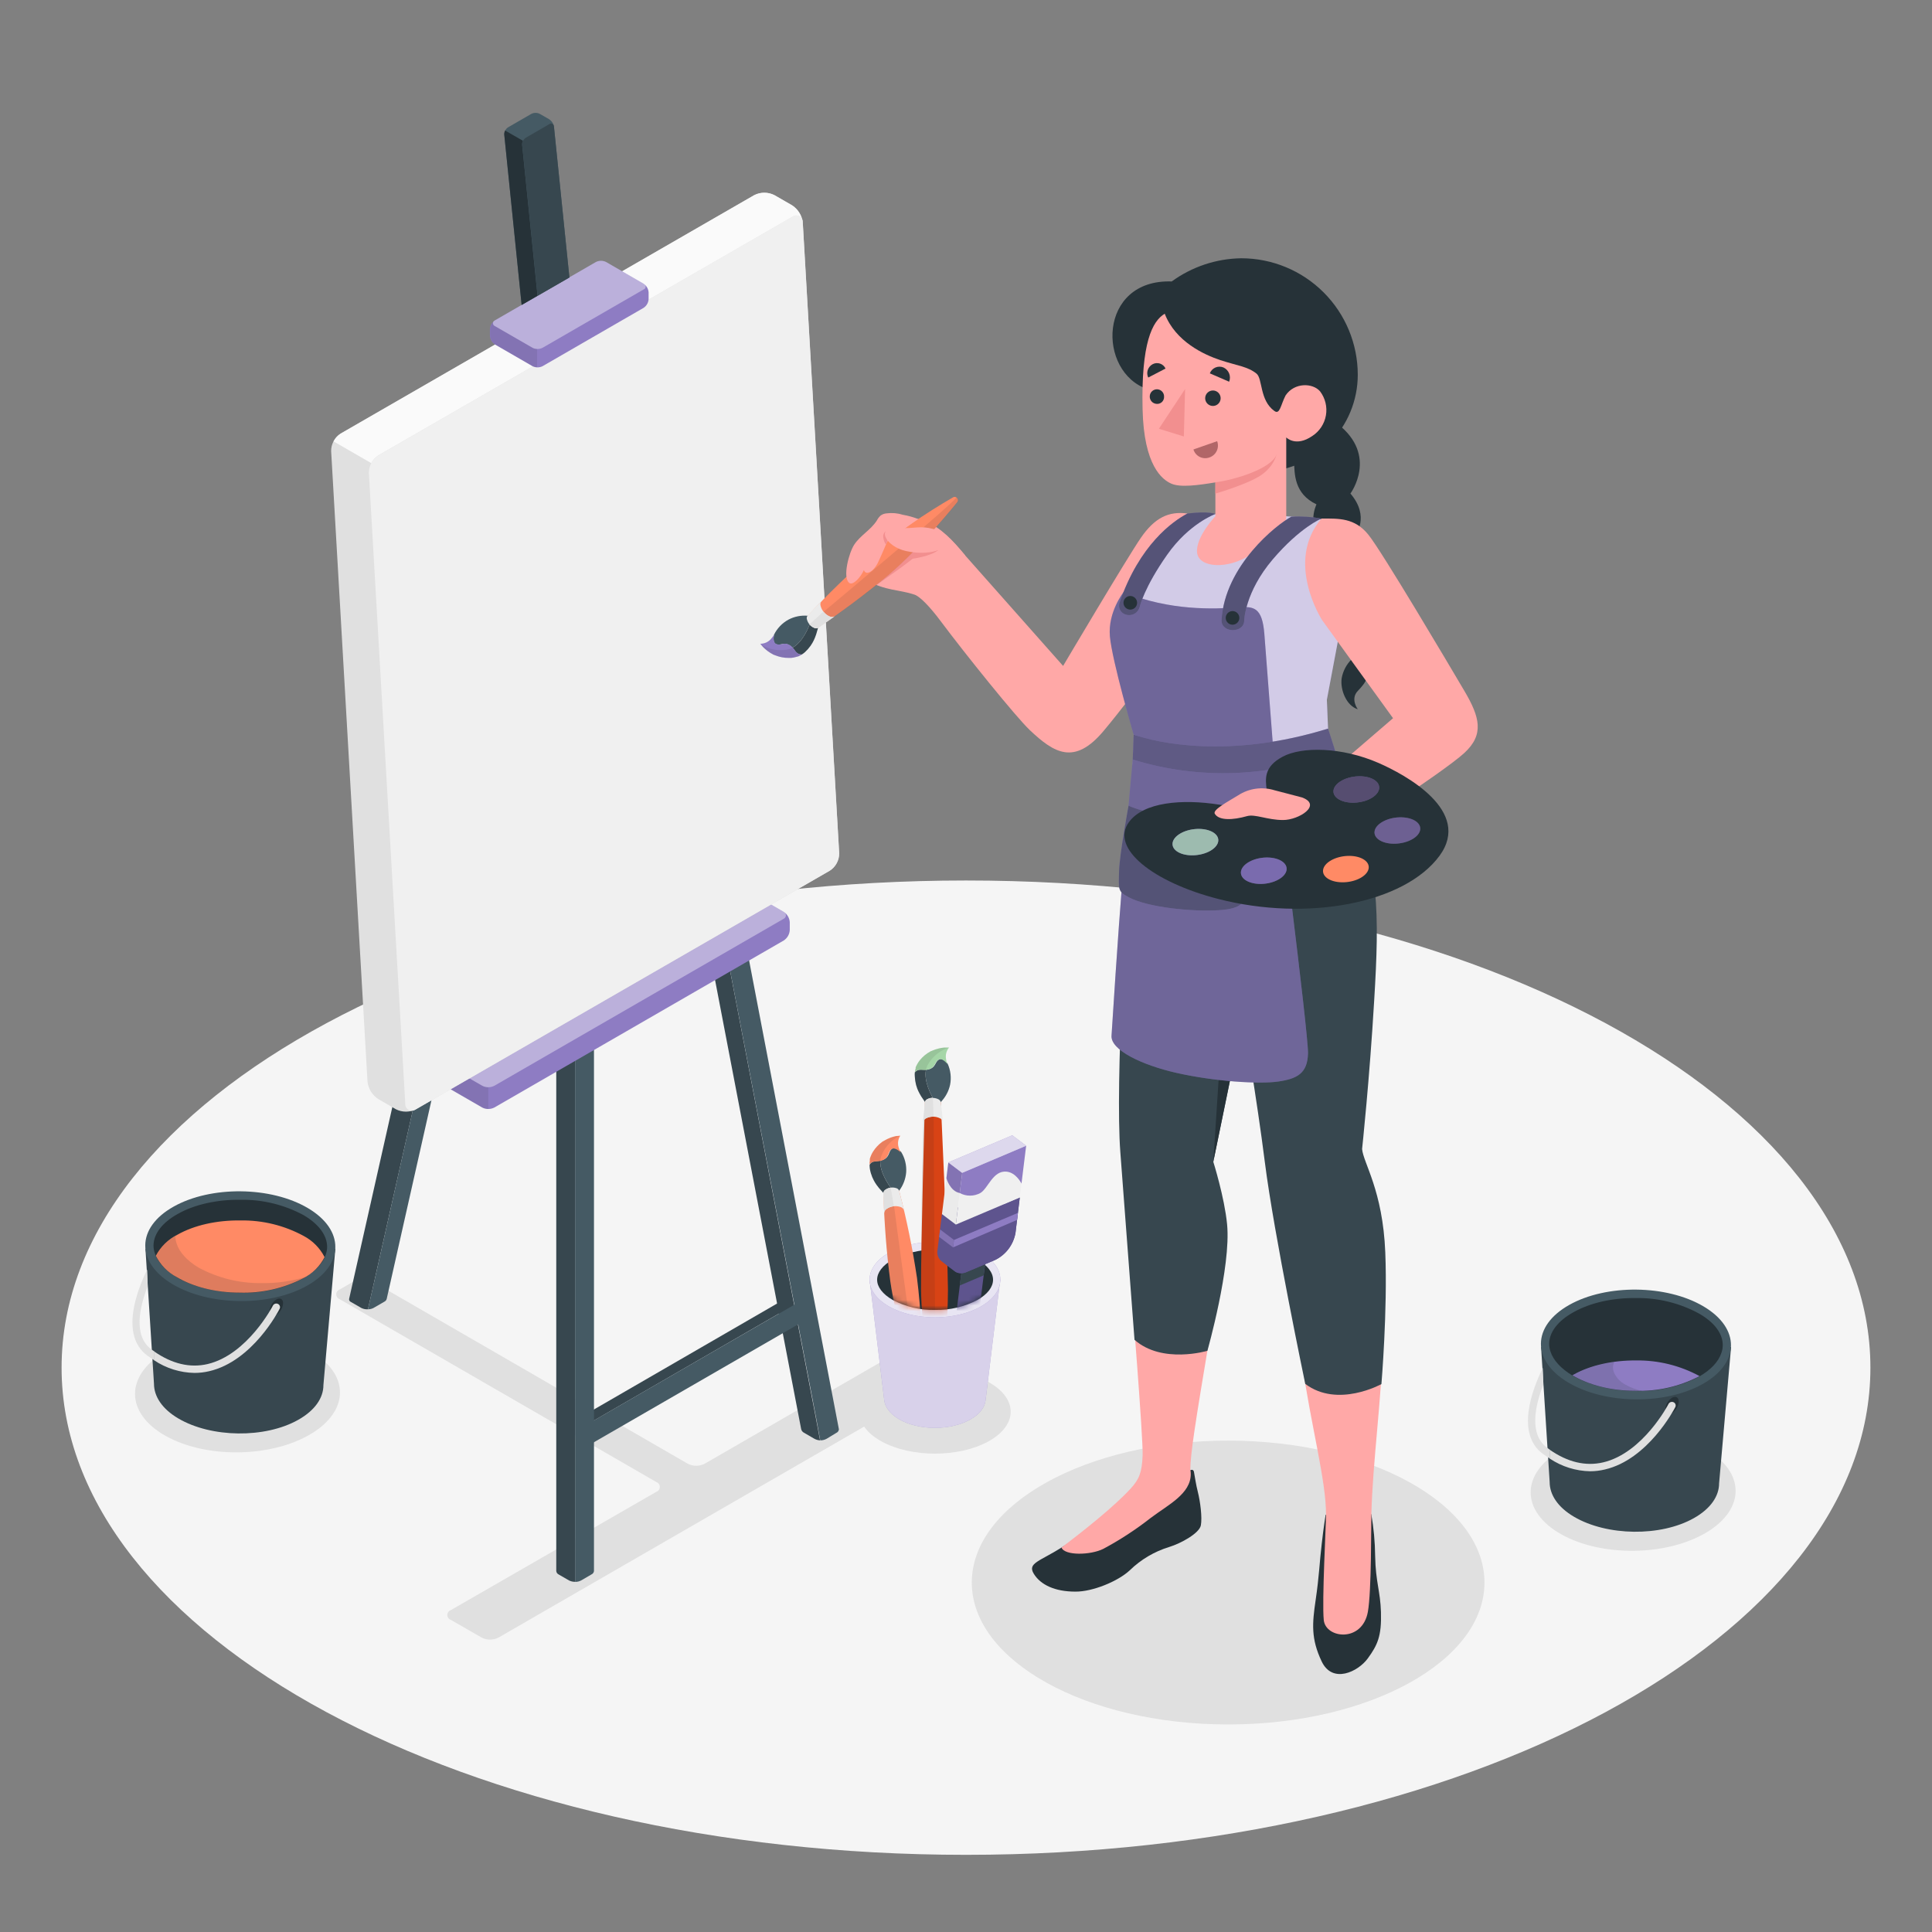 <svg width="350" height="350" viewBox="0 0 350 350" fill="none" xmlns="http://www.w3.org/2000/svg">
<rect x="0" y="0" width="350" height="350" fill="#808080" stroke="none"/>
<path d="M175 336.021C265.487 336.021 338.842 296.508 338.842 247.765C338.842 199.023 265.487 159.509 175 159.509C84.513 159.509 11.158 199.023 11.158 247.765C11.158 296.508 84.513 336.021 175 336.021Z" fill="#F5F5F5"/>
<path d="M308.903 262.5C316.197 266.609 316.267 273.392 309.064 277.662C301.861 281.932 290.108 282.051 282.814 277.942C275.52 273.833 275.443 267.05 282.653 262.78C289.863 258.51 301.609 258.37 308.903 262.5Z" fill="#E0E0E0"/>
<path d="M56.07 244.671C63.364 248.78 63.434 255.563 56.231 259.826C49.028 264.089 37.275 264.222 29.981 260.113C22.687 256.004 22.61 249.2 29.813 244.951C37.016 240.702 48.776 240.562 56.07 244.671Z" fill="#E0E0E0"/>
<path d="M90.3 296.667L167.713 252C167.897 251.936 168.056 251.816 168.168 251.657C168.281 251.499 168.341 251.309 168.341 251.114C168.341 250.92 168.281 250.73 168.168 250.572C168.056 250.413 167.897 250.293 167.713 250.229L162.155 247.023C161.68 246.781 161.155 246.655 160.622 246.655C160.089 246.655 159.564 246.781 159.089 247.023L127.659 265.167C127.184 265.409 126.659 265.535 126.126 265.535C125.593 265.535 125.068 265.409 124.593 265.167L67.291 232.05C66.817 231.808 66.293 231.683 65.761 231.683C65.23 231.683 64.706 231.808 64.232 232.05L61.544 233.597C61.36 233.661 61.201 233.781 61.088 233.94C60.976 234.098 60.915 234.288 60.915 234.483C60.915 234.677 60.976 234.867 61.088 235.025C61.201 235.184 61.36 235.304 61.544 235.368L118.902 268.485C119.086 268.549 119.245 268.669 119.357 268.828C119.47 268.986 119.53 269.176 119.53 269.371C119.53 269.565 119.47 269.755 119.357 269.913C119.245 270.072 119.086 270.192 118.902 270.256L81.669 291.69C81.484 291.752 81.324 291.871 81.21 292.029C81.097 292.187 81.036 292.377 81.036 292.572C81.036 292.767 81.097 292.957 81.21 293.115C81.324 293.273 81.484 293.392 81.669 293.454L87.269 296.667C87.739 296.903 88.258 297.026 88.784 297.026C89.311 297.026 89.829 296.903 90.3 296.667Z" fill="#E0E0E0"/>
<path d="M179.074 250.369C184.436 253.337 184.436 258.146 179.074 261.114C173.712 264.082 165.025 264.082 159.67 261.114C154.315 258.146 154.308 253.337 159.67 250.369C165.032 247.401 173.719 247.401 179.074 250.369Z" fill="#E0E0E0"/>
<path d="M222.488 312.403C248.135 312.403 268.926 300.892 268.926 286.692C268.926 272.492 248.135 260.981 222.488 260.981C196.841 260.981 176.05 272.492 176.05 286.692C176.05 300.892 196.841 312.403 222.488 312.403Z" fill="#E0E0E0"/>
<path d="M141.785 237.58V235.564L105.882 256.333L107.597 257.341L141.785 237.58Z" fill="#37474F"/>
<path d="M97.02 100.877C97.108 100.928 97.178 101.006 97.22 101.099C97.261 101.192 97.272 101.295 97.251 101.395L67.508 233.443L66.654 237.188C66.246 237.219 65.837 237.14 65.471 236.957L63.476 235.809C63.389 235.756 63.32 235.677 63.28 235.583C63.24 235.488 63.23 235.384 63.252 235.284L93.786 99.729C93.803 99.656 93.836 99.589 93.883 99.531C93.93 99.474 93.99 99.429 94.059 99.399C94.127 99.369 94.201 99.355 94.275 99.359C94.349 99.363 94.421 99.384 94.486 99.421L97.02 100.877Z" fill="#37474F"/>
<path d="M100.751 99.078L70.063 235.27C70.04 235.377 69.994 235.478 69.929 235.566C69.864 235.654 69.781 235.727 69.685 235.781L67.69 236.936C67.372 237.108 67.015 237.195 66.654 237.188L67.508 233.443L97.3 101.052L100.751 99.078Z" fill="#455A64"/>
<path d="M104.181 282.618V286.559C103.797 286.567 103.417 286.48 103.075 286.307L101.22 285.236C101.095 285.179 100.988 285.09 100.91 284.978C100.831 284.866 100.783 284.735 100.772 284.599V166.32L104.202 168.294L104.181 282.618Z" fill="#37474F"/>
<path d="M107.604 166.327V284.627C107.585 284.757 107.533 284.879 107.453 284.983C107.374 285.087 107.269 285.169 107.149 285.222L105.301 286.3C104.959 286.489 104.572 286.583 104.181 286.573V168.273L107.604 166.327Z" fill="#455A64"/>
<path d="M148.561 260.932C148.187 260.916 147.822 260.81 147.497 260.624L145.6 259.525C145.479 259.455 145.374 259.359 145.293 259.244C145.212 259.129 145.157 258.998 145.131 258.86L124.733 152.46L128.156 154.434L147.84 257.089L148.561 260.932Z" fill="#37474F"/>
<path d="M151.977 258.937C151.964 259.077 151.914 259.21 151.831 259.324C151.749 259.437 151.637 259.526 151.508 259.581L149.8 260.617L149.716 260.666C149.371 260.847 148.986 260.939 148.596 260.932L147.896 257.103L128.149 154.448L131.586 152.481L151.949 258.79L151.977 258.937Z" fill="#455A64"/>
<path d="M106.421 261.954L145.208 239.561V235.613L106.421 258.006V261.954Z" fill="#455A64"/>
<path d="M74.781 190.715V192.115C74.802 192.496 74.912 192.866 75.103 193.195C75.294 193.525 75.56 193.805 75.88 194.012L87.367 200.641C87.705 200.814 88.079 200.904 88.459 200.904C88.839 200.904 89.213 200.814 89.551 200.641L141.981 170.38C142.299 170.172 142.564 169.891 142.754 169.562C142.943 169.232 143.053 168.863 143.073 168.483V167.083C143.053 166.704 142.943 166.336 142.753 166.007C142.564 165.679 142.299 165.4 141.981 165.193L130.494 158.557C130.155 158.384 129.779 158.294 129.399 158.294C129.018 158.294 128.642 158.384 128.303 158.557L75.88 188.818C75.56 189.025 75.294 189.305 75.103 189.635C74.912 189.964 74.802 190.335 74.781 190.715Z" fill="#8E7CC3"/>
<path opacity="0.4" d="M75.88 190.085L87.367 196.7C87.705 196.873 88.079 196.963 88.459 196.963C88.839 196.963 89.213 196.873 89.551 196.7L141.981 166.439C142.099 166.382 142.199 166.292 142.269 166.181C142.339 166.069 142.376 165.941 142.376 165.809C142.376 165.678 142.339 165.549 142.269 165.437C142.199 165.326 142.099 165.236 141.981 165.179L130.494 158.543C130.155 158.37 129.779 158.28 129.398 158.28C129.018 158.28 128.642 158.37 128.303 158.543L75.88 188.818C75.76 188.875 75.658 188.964 75.587 189.076C75.516 189.189 75.478 189.319 75.478 189.452C75.478 189.584 75.516 189.715 75.587 189.827C75.658 189.939 75.76 190.029 75.88 190.085Z" fill="white"/>
<path opacity="0.1" d="M88.459 196.98V200.9C88.079 200.906 87.704 200.817 87.367 200.641L75.88 194.005C75.564 193.797 75.3 193.517 75.111 193.189C74.921 192.861 74.811 192.493 74.788 192.115V190.715C74.806 190.381 74.893 190.054 75.043 189.755C75.194 189.456 75.405 189.192 75.663 188.979C75.285 189.322 75.362 189.784 75.88 190.085L87.367 196.7C87.702 196.882 88.078 196.978 88.459 196.98Z" fill="#1F1F1F"/>
<path d="M71.715 200.949L68.523 199.101C67.987 198.752 67.534 198.288 67.198 197.744C66.862 197.199 66.65 196.587 66.577 195.951L59.99 81.711C59.986 81.085 60.14 80.469 60.437 79.918C60.734 79.368 61.166 78.901 61.691 78.561L136.647 35.343C137.211 35.056 137.835 34.907 138.467 34.907C139.1 34.907 139.723 35.056 140.287 35.343L143.5 37.191C144.036 37.54 144.489 38.003 144.824 38.548C145.159 39.093 145.369 39.705 145.439 40.341L152.033 154.581C152.037 155.207 151.883 155.823 151.586 156.374C151.289 156.924 150.857 157.391 150.332 157.731L75.362 200.949C74.797 201.236 74.172 201.385 73.539 201.385C72.905 201.385 72.28 201.236 71.715 200.949Z" fill="#E0E0E0"/>
<path d="M145.383 40.026C145.187 39.102 144.396 38.773 143.479 39.326L68.523 82.509C67.984 82.851 67.55 83.336 67.27 83.909L60.424 79.961C60.716 79.391 61.153 78.908 61.691 78.561L136.647 35.35C137.211 35.067 137.833 34.919 138.464 34.919C139.094 34.919 139.716 35.067 140.28 35.35L143.5 37.205C143.986 37.526 144.403 37.941 144.727 38.425C145.05 38.91 145.273 39.454 145.383 40.026Z" fill="#FAFAFA"/>
<path d="M66.822 85.659L73.416 199.899C73.392 200.134 73.438 200.372 73.549 200.581C73.66 200.79 73.83 200.961 74.038 201.074C74.247 201.186 74.484 201.234 74.719 201.212C74.955 201.19 75.178 201.098 75.362 200.949L150.318 157.731C150.843 157.391 151.275 156.924 151.572 156.374C151.869 155.823 152.023 155.207 152.019 154.581L145.425 40.341C145.451 40.106 145.406 39.868 145.297 39.658C145.187 39.448 145.017 39.276 144.809 39.163C144.601 39.051 144.364 39.003 144.128 39.025C143.892 39.048 143.669 39.141 143.486 39.291L68.523 82.509C68 82.851 67.57 83.319 67.273 83.868C66.976 84.418 66.821 85.034 66.822 85.659Z" fill="#F0F0F0"/>
<path d="M89.677 62.412L96.46 66.332C96.745 66.477 97.061 66.553 97.381 66.553C97.701 66.553 98.016 66.477 98.301 66.332L116.585 55.776C116.852 55.6 117.074 55.364 117.233 55.087C117.393 54.81 117.485 54.499 117.502 54.18V52.99C117.485 52.671 117.393 52.36 117.233 52.083C117.074 51.806 116.852 51.57 116.585 51.394L109.795 47.474C109.51 47.332 109.196 47.258 108.878 47.258C108.56 47.258 108.246 47.332 107.961 47.474L89.677 58.03C89.409 58.205 89.185 58.44 89.024 58.718C88.864 58.995 88.771 59.306 88.753 59.626V60.823C88.771 61.142 88.864 61.452 89.024 61.728C89.185 62.005 89.409 62.239 89.677 62.412Z" fill="#8E7CC3"/>
<path opacity="0.4" d="M89.677 59.094L96.46 63C96.745 63.145 97.061 63.221 97.381 63.221C97.701 63.221 98.016 63.145 98.301 63L116.585 52.444C116.697 52.407 116.795 52.336 116.864 52.24C116.933 52.145 116.97 52.03 116.97 51.912C116.97 51.794 116.933 51.679 116.864 51.584C116.795 51.488 116.697 51.417 116.585 51.38L109.795 47.46C109.51 47.318 109.196 47.244 108.878 47.244C108.56 47.244 108.246 47.318 107.961 47.46L89.677 58.03C89.565 58.067 89.468 58.138 89.398 58.234C89.329 58.329 89.292 58.444 89.292 58.562C89.292 58.68 89.329 58.795 89.398 58.89C89.468 58.986 89.565 59.057 89.677 59.094Z" fill="white"/>
<path opacity="0.1" d="M97.3 63.231V66.535C97.019 66.533 96.743 66.464 96.495 66.332L89.712 62.419C89.445 62.244 89.222 62.008 89.063 61.73C88.904 61.453 88.812 61.142 88.795 60.823V59.626C88.81 59.342 88.884 59.065 89.013 58.811C89.142 58.558 89.323 58.335 89.544 58.156C89.208 58.436 89.264 58.856 89.712 59.094L96.46 63C96.716 63.147 97.005 63.226 97.3 63.231Z" fill="#1F1F1F"/>
<path d="M91.357 24.381C91.346 24.118 91.405 23.857 91.528 23.625C91.651 23.392 91.834 23.197 92.057 23.058L96.257 20.629C96.495 20.509 96.757 20.446 97.023 20.446C97.29 20.446 97.552 20.509 97.79 20.629L99.498 21.609C99.724 21.759 99.917 21.953 100.064 22.181C100.211 22.409 100.309 22.664 100.352 22.932L103.152 50.267L94.5 55.244L91.357 24.381Z" fill="#455A64"/>
<path d="M97.377 53.585L94.5 55.244L91.35 24.388C91.336 24.131 91.389 23.876 91.504 23.646L94.745 25.508C94.625 25.738 94.572 25.998 94.591 26.257L97.377 53.585Z" fill="#263238"/>
<path d="M94.598 26.25C94.586 25.987 94.645 25.726 94.768 25.493C94.891 25.261 95.074 25.065 95.298 24.927L99.498 22.498C99.577 22.434 99.672 22.395 99.773 22.384C99.874 22.374 99.975 22.393 100.066 22.439C100.156 22.485 100.231 22.555 100.282 22.643C100.333 22.73 100.357 22.831 100.352 22.932L103.152 50.267L97.398 53.585L94.598 26.25Z" fill="#37474F"/>
<path d="M313.6 244.027H279.181L280.735 268.485C280.735 270.76 282.184 273.042 285.166 274.785C291.13 278.285 300.853 278.418 306.866 275.023C309.911 273.308 311.43 271.026 311.43 268.723L313.6 244.027Z" fill="#37474F"/>
<path d="M284.27 236.404C277.508 240.219 277.438 246.512 284.116 250.467C290.794 254.422 301.7 254.534 308.462 250.726C315.224 246.918 315.301 240.625 308.616 236.67C301.931 232.715 291.032 232.596 284.27 236.404Z" fill="#455A64"/>
<path d="M312.095 243.733C312.088 244.191 312.006 244.646 311.85 245.077C311.325 246.694 309.925 248.192 307.734 249.424C304.193 251.242 300.247 252.129 296.268 252C291.942 251.944 287.868 250.957 284.879 249.2C282.779 247.947 281.379 246.4 280.889 244.86C280.725 244.397 280.642 243.909 280.644 243.418C280.679 241.318 282.219 239.295 285.012 237.741C288.043 236.019 292.124 235.095 296.457 235.151C300.44 235.106 304.367 236.087 307.86 238C310.618 239.589 312.116 241.633 312.095 243.733Z" fill="#263238"/>
<path d="M296.457 246.456C292.124 246.421 288.057 247.338 285.012 249.06L284.844 249.158H284.879C287.896 250.943 291.942 251.958 296.268 251.958C300.247 252.085 304.193 251.196 307.734 249.375L307.895 249.277H307.86C304.36 247.384 300.436 246.413 296.457 246.456Z" fill="#8E7CC3"/>
<path opacity="0.15" d="M297.563 252C296.465 251.775 295.409 251.378 294.434 250.824C293.478 250.329 292.733 249.507 292.334 248.507C292.245 248.26 292.2 247.999 292.201 247.737C292.213 247.39 292.297 247.049 292.446 246.736C289.853 247.044 287.34 247.837 285.04 249.074L284.872 249.172H284.907C287.924 250.957 291.97 251.972 296.296 251.972C296.702 252 297.136 252 297.563 252Z" fill="#263238"/>
<path d="M302.911 253.211C303.611 252.833 304.122 253.155 304.115 253.911C304.091 254.334 303.967 254.745 303.753 255.11C303.538 255.475 303.24 255.784 302.883 256.011C302.183 256.396 301.665 256.074 301.679 255.311C301.705 254.889 301.83 254.479 302.044 254.114C302.258 253.749 302.555 253.44 302.911 253.211Z" fill="#263238"/>
<path d="M279.58 250.859C278.096 254.653 276.948 259.826 280.28 262.283C280.462 262.416 280.63 262.535 280.812 262.654V264.257C280.378 263.991 279.923 263.69 279.489 263.368C274.554 259.714 277.571 251.706 279.489 247.814L279.58 250.859Z" fill="#E0E0E0"/>
<path d="M303.485 254.926C303.296 255.311 298.55 264.39 290.745 266.21C289.865 266.424 288.963 266.532 288.057 266.532C285.465 266.483 282.942 265.694 280.784 264.257V262.654C284.011 264.894 287.252 265.664 290.43 264.922C297.633 263.235 302.246 254.422 302.281 254.31C302.369 254.159 302.511 254.046 302.678 253.995C302.845 253.943 303.026 253.955 303.184 254.03C303.265 254.066 303.338 254.119 303.397 254.185C303.457 254.251 303.502 254.328 303.53 254.412C303.559 254.496 303.569 254.585 303.562 254.674C303.554 254.762 303.528 254.848 303.485 254.926Z" fill="#E0E0E0"/>
<path d="M60.753 226.212H26.348L27.895 250.677C27.895 252.945 29.344 255.234 32.326 256.977C38.283 260.477 48.013 260.61 54.026 257.215C57.078 255.5 58.597 253.218 58.59 250.915L60.753 226.212Z" fill="#37474F"/>
<path d="M31.437 218.596C24.668 222.404 24.605 228.704 31.283 232.659C37.961 236.614 48.867 236.726 55.629 232.918C62.391 229.11 62.468 222.817 55.783 218.862C49.098 214.907 38.199 214.788 31.437 218.596Z" fill="#455A64"/>
<path d="M59.262 225.918C59.252 226.379 59.17 226.835 59.017 227.269C58.492 228.879 57.085 230.377 54.894 231.616C51.355 233.433 47.412 234.322 43.435 234.199C39.102 234.143 35.035 233.149 32.046 231.399C29.946 230.146 28.546 228.599 28.056 227.052C27.891 226.589 27.808 226.101 27.811 225.61C27.846 223.51 29.386 221.494 32.172 219.933C35.21 218.211 39.291 217.294 43.617 217.35C47.597 217.293 51.525 218.257 55.027 220.15C57.778 221.781 59.276 223.825 59.262 225.918Z" fill="#263238"/>
<path d="M32.046 231.371C35.056 233.149 39.102 234.171 43.435 234.171C47.412 234.294 51.355 233.405 54.894 231.588C56.575 230.757 57.945 229.407 58.8 227.738C57.959 226.096 56.631 224.754 54.999 223.895C51.499 221.998 47.57 221.034 43.589 221.095C39.263 221.039 35.189 221.956 32.144 223.678C30.471 224.507 29.103 225.845 28.238 227.5C29.072 229.156 30.404 230.51 32.046 231.371Z" fill="#FF8A65"/>
<path opacity="0.15" d="M54.894 231.616L55.384 231.322C52.792 232.112 50.092 232.492 47.383 232.449C43.41 232.497 39.491 231.534 35.994 229.649C33.894 228.396 32.494 226.849 32.004 225.302C31.846 224.852 31.765 224.379 31.766 223.902C30.26 224.727 29.04 225.989 28.266 227.521C29.102 229.172 30.434 230.52 32.074 231.378C35.084 233.156 39.13 234.178 43.463 234.178C47.428 234.303 51.361 233.422 54.894 231.616Z" fill="#263238"/>
<path d="M50.078 235.403C50.778 235.025 51.289 235.347 51.282 236.103C51.255 236.526 51.128 236.936 50.913 237.301C50.698 237.666 50.4 237.975 50.043 238.203C49.343 238.581 48.832 238.266 48.839 237.503C48.864 237.08 48.989 236.668 49.204 236.303C49.42 235.938 49.719 235.629 50.078 235.403Z" fill="#263238"/>
<path d="M26.747 233.044C25.263 236.845 24.108 242.018 27.447 244.475C27.636 244.608 27.804 244.727 27.986 244.839V246.449C27.545 246.176 27.097 245.882 26.663 245.56C21.763 241.899 24.745 233.898 26.663 230.006L26.747 233.044Z" fill="#E0E0E0"/>
<path d="M50.645 237.118C50.463 237.503 45.745 246.582 37.912 248.402C37.029 248.614 36.125 248.719 35.217 248.717C32.628 248.67 30.107 247.883 27.951 246.449V244.839C31.178 247.079 34.419 247.849 37.597 247.114C44.8 245.427 49.413 236.614 49.448 236.502C49.535 236.35 49.676 236.236 49.843 236.183C50.011 236.129 50.192 236.141 50.351 236.215C50.431 236.253 50.504 236.307 50.562 236.373C50.621 236.44 50.666 236.518 50.694 236.603C50.721 236.688 50.731 236.777 50.723 236.865C50.714 236.954 50.688 237.04 50.645 237.118Z" fill="#E0E0E0"/>
<path d="M215.11 93.03C211.694 92.561 209.167 93.814 206.668 97.447C204.169 101.08 192.591 120.638 192.591 120.638L174.86 100.632C172.452 97.727 170.737 95.823 167.335 94.199C165.94 93.856 164.482 93.856 163.086 94.199C158.83 95.473 151.662 102.053 157.143 105.175C160.398 107.037 162.841 106.778 165.69 107.73C166.614 108.038 168.406 109.83 170.401 112.511C174.902 118.538 184.072 129.92 186.571 132.279C190.939 136.395 194.628 138.74 199.934 132.405C206.5 124.6 215.11 111.937 215.11 111.937V93.037" fill="#FFA8A7"/>
<path d="M164.577 99.946L158.067 105.644C158.336 105.713 158.593 105.821 158.83 105.966L162.624 103.257C163.856 102.382 165.347 101.213 165.347 101.213C165.347 101.213 168.581 100.786 169.918 99.694C171.255 98.602 164.577 99.946 164.577 99.946Z" fill="#F28F8F"/>
<path d="M146.342 111.545C149.997 107.609 153.86 103.87 157.913 100.345C162.538 96.514 167.479 93.081 172.683 90.083C172.764 90.042 172.854 90.02 172.945 90.02C173.037 90.02 173.127 90.042 173.208 90.083C173.348 90.155 173.454 90.279 173.502 90.429C173.551 90.578 173.538 90.741 173.467 90.881C173.445 90.921 173.42 90.959 173.39 90.993C173.39 90.993 166.929 99.071 161 104.118C156.895 107.546 152.609 110.751 148.162 113.722C148.054 113.78 147.934 113.81 147.812 113.81C147.69 113.81 147.57 113.78 147.462 113.722C147.135 113.585 146.844 113.373 146.615 113.103C146.385 112.833 146.222 112.513 146.139 112.168C146.119 112.055 146.128 111.94 146.163 111.831C146.198 111.723 146.26 111.624 146.342 111.545Z" fill="#FF8A65"/>
<path opacity="0.1" d="M173.502 90.895C173.48 90.935 173.454 90.972 173.425 91.007C173.425 91.007 166.964 99.085 161.035 104.132C157.045 107.527 152.635 110.705 150.143 112.413L149.205 110.824C149.205 110.824 173.558 90.524 173.243 90.097C173.383 90.169 173.488 90.293 173.537 90.443C173.585 90.592 173.573 90.755 173.502 90.895Z" fill="#1F1F1F"/>
<path d="M146.678 113.134C146.482 113.631 145.432 116.333 143.563 117.334C143.38 117.127 143.159 116.956 142.912 116.83C141.96 116.34 141.365 116.998 140.609 116.711C139.853 116.424 140.217 115.003 140.217 114.989C140.785 113.828 141.7 112.871 142.835 112.252C143.91 111.686 145.125 111.443 146.335 111.552L148.19 113.743L146.678 113.134Z" fill="#455A64"/>
<path d="M145.229 118.587C144.27 118.587 144.095 117.929 143.563 117.341C145.432 116.333 146.482 113.631 146.678 113.141L148.197 113.743C148.106 114.051 148.015 114.387 147.91 114.744L147.826 115.01C147.763 115.185 147.7 115.374 147.623 115.556C147.504 115.849 147.366 116.135 147.21 116.41C147.099 116.61 146.977 116.804 146.846 116.991C146.547 117.411 146.205 117.798 145.824 118.146C145.639 118.31 145.44 118.458 145.229 118.587Z" fill="#37474F"/>
<path d="M145.215 118.594C145.109 118.664 144.999 118.727 144.886 118.783L144.627 118.902L144.522 118.944H144.445L144.298 118.993L144.116 119.042L143.71 119.133L143.304 119.189H142.898C142.069 119.195 141.246 119.04 140.476 118.734L140.315 118.664H140.266L140.084 118.58C139.716 118.391 139.364 118.171 139.034 117.922C138.887 117.81 138.754 117.705 138.628 117.593L138.306 117.292L138.173 117.152L138.061 117.019C137.996 116.955 137.937 116.885 137.886 116.809C137.835 116.749 137.788 116.686 137.746 116.62C138.122 116.623 138.494 116.541 138.834 116.381C139.174 116.221 139.475 115.987 139.713 115.696C139.917 115.467 140.097 115.219 140.252 114.954C140.252 114.954 139.895 116.354 140.644 116.676C141.393 116.998 141.995 116.305 142.947 116.795C143.194 116.921 143.414 117.092 143.598 117.299C144.13 117.887 144.298 118.559 145.264 118.545L145.215 118.594Z" fill="#8E7CC3"/>
<path opacity="0.1" d="M137.711 116.662C139.115 117.602 140.825 117.973 142.492 117.698C142.867 117.642 143.229 117.521 143.563 117.341C144.095 117.929 144.263 118.601 145.229 118.587C145.123 118.657 145.013 118.72 144.9 118.776L144.641 118.895L144.536 118.937H144.459L144.312 118.986L144.13 119.035L143.724 119.126L143.318 119.182H142.912C142.083 119.188 141.26 119.033 140.49 118.727L140.329 118.657H140.28L140.098 118.573C139.73 118.384 139.378 118.164 139.048 117.915C138.901 117.803 138.768 117.698 138.642 117.586L138.32 117.285L138.187 117.145L138.075 117.012C138.01 116.948 137.951 116.878 137.9 116.802C137.849 116.742 137.802 116.679 137.76 116.613L137.711 116.662Z" fill="#1F1F1F"/>
<path d="M148.197 113.736C148.089 113.794 147.969 113.824 147.847 113.824C147.725 113.824 147.605 113.794 147.497 113.736C147.17 113.599 146.879 113.387 146.65 113.117C146.42 112.847 146.257 112.527 146.174 112.182C146.139 112.07 146.133 111.951 146.156 111.836C146.18 111.721 146.231 111.614 146.307 111.524C147.07 110.691 147.924 109.802 148.834 108.871C148.736 108.987 148.667 109.126 148.636 109.275C148.604 109.424 148.61 109.579 148.652 109.725C148.757 110.159 148.962 110.563 149.251 110.904C149.541 111.244 149.906 111.512 150.318 111.685C150.457 111.752 150.612 111.782 150.766 111.772C150.921 111.762 151.07 111.713 151.2 111.629C150.066 112.469 148.96 113.232 148.197 113.736Z" fill="#EBEBEB"/>
<path d="M149.205 110.824C149.499 111.219 149.896 111.524 150.353 111.706C150.493 111.773 150.647 111.803 150.801 111.793C150.956 111.783 151.105 111.734 151.235 111.65C150.066 112.469 148.96 113.232 148.197 113.75C148.089 113.808 147.969 113.838 147.847 113.838C147.725 113.838 147.605 113.808 147.497 113.75C147.166 113.615 146.872 113.401 146.643 113.127V113.092L149.17 110.817L149.205 110.824Z" fill="#E0E0E0"/>
<path d="M166.292 94.01C165.413 93.672 164.504 93.421 163.576 93.261C162.617 92.961 161.604 92.873 160.608 93.002C160.225 93.031 159.857 93.164 159.544 93.387C159.257 93.648 159.02 93.958 158.844 94.304C157.745 96.019 155.841 96.992 154.742 98.686C153.769 100.191 152.642 104.524 153.797 105.56C154.497 106.204 155.96 104.517 156.506 103.264C156.751 104.23 158.165 103.817 159.117 101.78C159.908 100.1 160.811 97.902 160.811 97.902L166.292 94.01Z" fill="#FFA8A7"/>
<path d="M160.468 96.229C160.298 96.358 160.167 96.529 160.087 96.727C160.006 96.924 159.981 97.139 160.013 97.349C160.065 97.815 160.223 98.263 160.475 98.658L160.79 97.902L160.468 96.229Z" fill="#F28F8F"/>
<path d="M174.86 100.632C172.886 98.294 171.115 96.348 169.134 95.844C166.474 95.144 165.837 95.844 162.771 95.627C158.417 95.326 160.44 99.029 164.136 99.827C167.832 100.625 169.918 99.666 169.918 99.666C169.918 99.666 173.327 104.678 174.86 100.632Z" fill="#FFA8A7"/>
<path d="M221.319 85.449H228.417C233.072 85.449 237.536 83.6 240.829 80.309C244.121 77.019 245.971 72.555 245.973 67.9C245.973 62.302 243.75 56.933 239.792 52.974C235.834 49.015 230.466 46.79 224.868 46.788C220.335 46.852 215.933 48.319 212.268 50.988C198.87 50.533 198.709 67.459 207.921 70.511C207.9 80.178 211.617 85.449 221.319 85.449Z" fill="#263238"/>
<path d="M234.43 83.475C234.514 85.869 234.43 89.425 238.49 91.371C238.49 91.371 236.159 96.152 240.898 98.427C240.898 98.427 239.113 103.173 243.054 105.266C242.628 106.422 242.578 107.684 242.911 108.87C243.244 110.057 243.943 111.108 244.909 111.874C244.909 111.874 241.969 116.417 244.909 119.385C243.936 120.326 243.287 121.552 243.054 122.885C242.76 124.985 243.943 127.883 245.973 128.485C245.973 128.485 244.573 126.637 245.973 125.174C247.373 123.711 248.71 122.052 246.96 119.77C246.96 119.77 250.887 117.782 248.36 111.86C248.36 111.86 251.692 107.555 247.492 104.349C247.492 104.349 250.397 99.4 245.518 96.957C245.518 96.957 248.255 93.625 244.643 89.411C244.643 89.411 249.725 82.544 242.347 76.811L234.43 83.475Z" fill="#263238"/>
<path d="M248.423 274.295C248.862 276.822 249.096 279.381 249.123 281.946C249.207 286.587 250.061 288.246 250.173 292.04C250.306 296.394 249.55 298.018 247.786 300.44C246.022 302.862 241.381 305.102 239.428 300.972C237.475 296.842 237.72 294.126 238.343 289.856C238.994 285.446 239.043 283.003 239.449 279.636C239.778 276.675 240.149 274.421 240.149 274.421L248.423 274.295Z" fill="#263238"/>
<path d="M235.249 243.467L250.537 243.187C250.306 253.393 248.682 264.719 248.437 274.295C248.381 276.101 248.479 288.295 247.8 292.012C246.778 297.612 240.163 296.835 239.813 293.496C239.463 290.157 240.24 275.919 240.219 274.449C240.275 268.303 237.419 257.936 235.886 246.911C235.802 246.4 235.319 243.992 235.249 243.467Z" fill="#FFA8A7"/>
<path d="M215.6 266.357C215.6 266.357 216.202 266.035 216.3 266.672C216.447 267.442 216.671 269.024 217 270.277C217.441 272.027 217.812 274.911 217.546 276.332C217.28 277.753 213.962 279.594 211.806 280.252C209.136 281.069 206.699 282.509 204.694 284.452C202.559 286.461 197.953 288.365 194.81 288.337C191.1 288.337 188.51 287.105 187.285 285.11C186.06 283.115 188.398 282.884 192.647 280.133L195.937 277.991C202.664 273.602 205.128 271.243 207.025 266.854L215.6 266.357Z" fill="#263238"/>
<path d="M206.997 263.634C207.109 260.477 204.939 233.667 204.939 233.667L219.464 240.289C216.349 258.846 215.691 263.221 215.635 266.259C215.698 266.513 215.726 266.774 215.719 267.036C215.719 270.641 211.638 272.587 208.46 274.988C205.767 277.099 202.895 278.973 199.878 280.588C197.568 281.743 192.878 281.848 192.304 280.364C196.168 277.417 201.789 273 204.862 269.633C206.325 268.03 206.885 266.798 206.997 263.634Z" fill="#FFA8A7"/>
<path d="M244.3 143.885C249.9 156.128 249.9 165.585 248.948 181.216C248.108 195.538 246.757 208.152 246.757 208.152C246.974 210.693 250.509 215.656 250.957 226.891C251.384 237.391 250.257 250.74 250.257 250.74C250.257 250.74 242.326 255.143 236.46 250.705C236.46 250.705 230.797 223.678 229.138 210.532C227.696 199.059 225.176 184.401 225.176 184.401L219.8 210.469C219.8 210.469 221.83 216.902 222.299 221.795C223.048 229.495 218.729 244.713 218.729 244.713C218.729 244.713 210.532 247.156 205.527 242.718C205.527 242.718 203.651 218.029 202.958 208.719C202.02 196.245 203.987 162.47 205.527 144.592L244.3 143.885Z" fill="#37474F"/>
<path d="M225.134 184.401L222.936 164.801C222.936 164.801 213.066 163.485 208.6 159.285C208.6 159.285 210.889 165.41 219.156 166.6L221.494 184.338L219.8 210.469L225.134 184.401Z" fill="#263238"/>
<path d="M232.33 93.478C235.277 93.681 240.646 94.178 240.646 94.178C243.74 95.907 244.524 97.321 245.098 101.43C245.343 103.18 243.915 107.849 242.69 114.478L240.373 126.77L240.625 132.867C241.829 136.591 244.552 141.211 246.96 148.029C235.144 154.623 225.26 154.868 216.244 153.713C209.391 152.838 205.744 151.179 204.561 149.513C204.813 142.779 205.366 138.628 205.485 131.593C205.534 128.639 205.275 125.65 205.163 122.248C200.564 118.468 200.508 112.189 203.021 108.129C208.845 98.7 214.508 92.729 218.26 93.065L232.33 93.478Z" fill="#8E7CC3"/>
<path opacity="0.6" d="M232.33 93.478C235.277 93.681 240.646 94.178 240.646 94.178C243.74 95.907 244.524 97.321 245.098 101.43C245.343 103.18 243.915 107.849 242.69 114.478L240.373 126.77L240.625 132.867C241.829 136.591 244.552 141.211 246.96 148.029C235.144 154.623 225.26 154.868 216.244 153.713C209.391 152.838 205.744 151.179 204.561 149.513C204.813 142.779 205.366 138.628 205.485 131.593C205.534 128.639 205.275 125.65 205.163 122.248C200.564 118.468 200.508 112.189 203.021 108.129C208.845 98.7 214.508 92.729 218.26 93.065L232.33 93.478Z" fill="white"/>
<path d="M206.99 74.151C207.221 84.364 210.539 86.891 212.198 87.619C213.857 88.347 217.098 87.899 220.178 87.388V93.513C220.178 93.513 216.587 97.279 216.86 100.093C217.133 102.907 222.502 103.215 226.541 100.471C228.755 98.941 230.759 97.129 232.505 95.081C232.834 94.689 233.015 94.193 233.016 93.681V79.24C233.016 79.24 234.724 81.053 237.741 78.981C238.386 78.561 238.938 78.012 239.362 77.369C239.785 76.726 240.072 76.002 240.203 75.244C240.335 74.485 240.308 73.707 240.125 72.959C239.942 72.211 239.607 71.509 239.141 70.896C237.832 69.356 234.493 69.244 232.89 71.645C231.987 73.409 231.868 75.18 230.853 74.445C228.165 72.506 228.753 68.558 227.619 67.676C226.002 66.388 224.224 66.276 221.053 65.233C218.12 64.253 212.975 61.901 211.001 56.833C208.747 58.184 206.71 62.097 206.99 74.151Z" fill="#FFA8A7"/>
<path d="M218.33 72.1C218.322 72.377 218.396 72.65 218.543 72.884C218.69 73.119 218.903 73.305 219.155 73.418C219.408 73.532 219.688 73.568 219.961 73.522C220.234 73.476 220.488 73.35 220.689 73.16C220.891 72.971 221.031 72.725 221.094 72.456C221.156 72.186 221.137 71.904 221.038 71.645C220.94 71.386 220.768 71.162 220.542 71.001C220.317 70.841 220.049 70.75 219.772 70.742C219.588 70.736 219.405 70.767 219.233 70.832C219.061 70.897 218.903 70.996 218.77 71.122C218.636 71.248 218.528 71.4 218.452 71.567C218.377 71.735 218.335 71.916 218.33 72.1Z" fill="#263238"/>
<path d="M208.292 71.764C208.269 72.112 208.385 72.455 208.615 72.718C208.844 72.98 209.169 73.141 209.517 73.164C209.694 73.182 209.872 73.162 210.04 73.106C210.208 73.049 210.362 72.957 210.492 72.835C210.621 72.713 210.723 72.566 210.79 72.401C210.858 72.237 210.889 72.06 210.882 71.883C210.89 71.713 210.865 71.543 210.807 71.383C210.75 71.222 210.662 71.075 210.547 70.949C210.433 70.823 210.295 70.72 210.141 70.648C209.987 70.575 209.82 70.533 209.65 70.525C209.48 70.517 209.31 70.542 209.15 70.6C208.989 70.657 208.842 70.745 208.716 70.86C208.59 70.974 208.487 71.112 208.415 71.266C208.342 71.42 208.3 71.587 208.292 71.757V71.764Z" fill="#263238"/>
<path d="M214.69 70.483L214.466 79.072L209.944 77.672L214.69 70.483Z" fill="#F28F8F"/>
<path d="M220.185 87.381C223.468 86.954 230.23 85.008 231.28 82.341C230.854 83.694 230.023 84.884 228.9 85.75C226.877 87.479 220.171 89.425 220.171 89.425L220.185 87.381Z" fill="#F28F8F"/>
<path d="M219.17 67.634L222.67 69.153C222.864 68.67 222.864 68.131 222.669 67.648C222.475 67.165 222.101 66.777 221.627 66.563C221.396 66.469 221.148 66.423 220.898 66.426C220.649 66.429 220.402 66.482 220.173 66.582C219.945 66.682 219.738 66.826 219.566 67.007C219.393 67.188 219.259 67.401 219.17 67.634Z" fill="#263238"/>
<path d="M220.5 79.926L216.202 81.424C216.288 81.71 216.432 81.976 216.623 82.205C216.814 82.435 217.05 82.624 217.316 82.76C217.582 82.897 217.872 82.978 218.171 83C218.469 83.022 218.768 82.983 219.051 82.887C219.345 82.794 219.617 82.643 219.851 82.442C220.084 82.241 220.275 81.994 220.41 81.717C220.546 81.44 220.624 81.139 220.639 80.831C220.655 80.523 220.607 80.215 220.5 79.926Z" fill="#B16668"/>
<path d="M208.012 68.397L211.148 66.766C211.052 66.557 210.914 66.369 210.743 66.215C210.572 66.06 210.371 65.943 210.153 65.869C209.935 65.794 209.704 65.766 209.474 65.784C209.244 65.802 209.021 65.867 208.817 65.975C208.397 66.198 208.079 66.574 207.929 67.025C207.779 67.476 207.809 67.967 208.012 68.397Z" fill="#263238"/>
<path d="M203.553 107.268C211.953 110.684 219.898 110.355 224.469 110.026C227.108 109.83 228.669 110.026 229.047 114.821C229.229 117.208 230.566 134.526 230.566 134.526C230.566 134.526 216.566 138.243 205.366 133.063C205.366 133.063 201.453 119.686 201.068 115.269C200.683 110.852 203.553 107.268 203.553 107.268Z" fill="#8E7CC3"/>
<path opacity="0.3" d="M203.553 107.268C211.953 110.684 219.898 110.355 224.469 110.026C227.108 109.83 228.669 110.026 229.047 114.821C229.229 117.208 230.566 134.526 230.566 134.526C230.566 134.526 216.566 138.243 205.366 133.063C205.366 133.063 201.453 119.686 201.068 115.269C200.683 110.852 203.553 107.268 203.553 107.268Z" fill="#263238"/>
<path d="M205.205 137.564C205.205 137.564 204.393 146.041 203.413 158.319C202.433 170.597 201.53 185.038 201.362 187.635C201.194 190.232 206.843 192.934 213.129 194.362C220.059 195.93 228.102 196.427 231.553 195.93C235.004 195.433 236.859 194.446 236.957 190.848C237.055 187.25 230.902 139.125 230.902 139.125L205.205 137.564Z" fill="#8E7CC3"/>
<path opacity="0.3" d="M205.205 137.564C205.205 137.564 204.393 146.041 203.413 158.319C202.433 170.597 201.53 185.038 201.362 187.635C201.194 190.232 206.843 192.934 213.129 194.362C220.059 195.93 228.102 196.427 231.553 195.93C235.004 195.433 236.859 194.446 236.957 190.848C237.055 187.25 230.902 139.125 230.902 139.125L205.205 137.564Z" fill="#263238"/>
<path d="M205.373 133.063C209.573 134.589 222.733 137.529 240.59 131.992L241.941 136.192C230.213 140.834 217.252 141.328 205.205 137.592L205.373 133.063Z" fill="#8E7CC3"/>
<path opacity="0.45" d="M205.373 133.063C209.573 134.589 222.733 137.529 240.59 131.992L241.941 136.192C230.213 140.834 217.252 141.328 205.205 137.592L205.373 133.063Z" fill="#263238"/>
<path d="M233.961 93.597C231.301 94.997 221.872 102.445 221.291 112.392C221.291 114.744 225.4 114.744 225.4 112.392C225.4 112.392 225.519 107.261 230.566 101.332C235.529 95.508 239.386 93.94 239.386 93.94C237.596 93.621 235.777 93.506 233.961 93.597Z" fill="#8E7CC3"/>
<path d="M215.11 93.03C212.45 94.43 206.423 98.679 202.811 109.2C202.195 111.699 205.877 112.35 206.493 109.851C206.493 109.851 207.249 106.463 211.428 100.506C215.432 94.794 220.185 93.107 220.185 93.107C220.185 93.107 218.953 92.54 215.11 93.03Z" fill="#8E7CC3"/>
<g opacity="0.55">
<path d="M233.961 93.597C231.301 94.997 221.872 102.445 221.291 112.392C221.291 114.744 225.4 114.744 225.4 112.392C225.4 112.392 225.519 107.261 230.566 101.332C235.529 95.508 239.386 93.94 239.386 93.94C237.596 93.621 235.777 93.506 233.961 93.597Z" fill="#263238"/>
<path d="M215.11 93.03C212.45 94.43 206.423 98.679 202.811 109.2C202.195 111.699 205.877 112.35 206.493 109.851C206.493 109.851 207.249 106.463 211.428 100.506C215.432 94.794 220.185 93.107 220.185 93.107C220.185 93.107 218.953 92.54 215.11 93.03Z" fill="#263238"/>
</g>
<path d="M224.518 111.937C224.518 112.181 224.446 112.419 224.31 112.621C224.175 112.824 223.983 112.982 223.757 113.075C223.532 113.168 223.285 113.193 223.046 113.145C222.807 113.098 222.587 112.98 222.415 112.808C222.243 112.636 222.125 112.416 222.078 112.177C222.03 111.938 222.054 111.691 222.148 111.466C222.241 111.24 222.399 111.048 222.601 110.913C222.804 110.777 223.042 110.705 223.286 110.705C223.448 110.704 223.609 110.735 223.759 110.797C223.908 110.858 224.045 110.949 224.159 111.064C224.274 111.178 224.364 111.315 224.426 111.464C224.488 111.614 224.519 111.775 224.518 111.937Z" fill="#263238"/>
<path d="M205.996 109.2C205.996 109.444 205.924 109.682 205.788 109.884C205.653 110.087 205.461 110.245 205.235 110.338C205.01 110.431 204.763 110.456 204.524 110.408C204.285 110.361 204.065 110.243 203.893 110.071C203.721 109.899 203.603 109.679 203.556 109.44C203.508 109.201 203.533 108.954 203.626 108.729C203.719 108.503 203.877 108.311 204.08 108.176C204.282 108.04 204.52 107.968 204.764 107.968C205.091 107.968 205.404 108.098 205.635 108.329C205.866 108.56 205.996 108.873 205.996 109.2Z" fill="#263238"/>
<path d="M204.449 145.943C208.005 147.763 218.883 148.785 225.806 147.798C225.806 147.798 226.128 159.614 225.806 161.553C225.484 163.492 224.938 164.619 220.906 164.885C216.006 165.207 207.921 164.395 204.463 162.54C202.482 161.476 202.643 161.14 202.734 157.759C202.797 154.896 204.449 145.943 204.449 145.943Z" fill="#8E7CC3"/>
<path opacity="0.55" d="M204.449 145.943C208.005 147.763 218.883 148.785 225.806 147.798C225.806 147.798 226.128 159.614 225.806 161.553C225.484 163.492 224.938 164.619 220.906 164.885C216.006 165.207 207.921 164.395 204.463 162.54C202.482 161.476 202.643 161.14 202.734 157.759C202.797 154.896 204.449 145.943 204.449 145.943Z" fill="#263238"/>
<path d="M239.4 93.94C242.522 93.94 245.406 93.772 247.905 96.88C250.404 99.988 262.5 120.442 265.3 125.188C268.1 129.934 268.891 133.063 265.3 136.388C261.436 139.958 241.5 152.845 241.5 152.845L233.8 146.09L252.364 130.109L239.505 112.329C239.505 112.329 232.687 101.78 239.4 93.94Z" fill="#FFA8A7"/>
<path d="M241.563 152.838C237.3 156.1 230.566 161.49 223.643 161.49C214.858 161.49 209.874 156.59 212.891 153.958C215.908 151.326 227.136 150.227 233.891 146.083L241.563 152.838Z" fill="#FFA8A7"/>
<path d="M249.732 138.215C243.075 135.31 235.844 135.226 232.379 137.074C228.914 138.922 229.229 141.092 229.481 143.15C229.684 144.83 227.171 146.762 220.857 145.768C214.186 144.711 207.109 145.285 204.477 148.988C201.124 153.692 208.915 159.831 220.703 162.855C236.88 167.006 254.429 163.66 260.778 155.043C266.763 146.895 254.576 140.329 249.732 138.215Z" fill="#263238"/>
<path d="M219.275 154.126C217.539 155.12 214.921 155.232 213.423 154.364C211.925 153.496 212.114 151.991 213.843 150.99C215.572 149.989 218.19 149.884 219.695 150.745C221.2 151.606 221.004 153.125 219.275 154.126Z" fill="#8E7CC3"/>
<path d="M231.658 159.306C229.929 160.307 227.311 160.412 225.813 159.551C224.315 158.69 224.497 157.171 226.233 156.17C227.969 155.169 230.58 155.064 232.078 155.932C233.576 156.8 233.387 158.305 231.658 159.306Z" fill="#8E7CC3"/>
<path d="M246.533 159.012C244.804 160.013 242.186 160.118 240.688 159.257C239.19 158.396 239.372 156.877 241.108 155.876C242.844 154.875 245.455 154.77 246.953 155.638C248.451 156.506 248.262 158.011 246.533 159.012Z" fill="#FF8A65"/>
<path d="M255.857 152.026C254.128 153.02 251.51 153.132 250.012 152.264C248.514 151.396 248.703 149.891 250.432 148.89C252.161 147.889 254.779 147.784 256.277 148.645C257.775 149.506 257.6 151.025 255.857 152.026Z" fill="#8E7CC3"/>
<path d="M248.423 144.592C246.694 145.586 244.076 145.698 242.578 144.83C241.08 143.962 241.269 142.457 242.998 141.456C244.727 140.455 247.345 140.35 248.843 141.211C250.341 142.072 250.159 143.591 248.423 144.592Z" fill="#8E7CC3"/>
<path opacity="0.7" d="M219.275 154.126C217.539 155.12 214.921 155.232 213.423 154.364C211.925 153.496 212.114 151.991 213.843 150.99C215.572 149.989 218.19 149.884 219.695 150.745C221.2 151.606 221.004 153.125 219.275 154.126Z" fill="#A5D6A7"/>
<path opacity="0.4" d="M231.658 159.306C229.929 160.307 227.311 160.412 225.813 159.551C224.315 158.69 224.497 157.171 226.233 156.17C227.969 155.169 230.58 155.064 232.078 155.932C233.576 156.8 233.387 158.305 231.658 159.306Z" fill="#5E548E"/>
<path opacity="0.3" d="M255.857 152.026C254.128 153.02 251.51 153.132 250.012 152.264C248.514 151.396 248.703 149.891 250.432 148.89C252.161 147.889 254.779 147.784 256.277 148.645C257.775 149.506 257.6 151.025 255.857 152.026Z" fill="#1F1F1F"/>
<path opacity="0.5" d="M248.423 144.592C246.694 145.586 244.076 145.698 242.578 144.83C241.08 143.962 241.269 142.457 242.998 141.456C244.727 140.455 247.345 140.35 248.843 141.211C250.341 142.072 250.159 143.591 248.423 144.592Z" fill="#1F1F1F"/>
<path d="M235.9 144.473C233.8 143.899 232.967 143.724 230.895 143.164C229.799 142.823 228.641 142.728 227.503 142.885C226.366 143.043 225.278 143.449 224.315 144.074C222.418 145.236 219.653 146.706 220.066 147.413C220.815 148.694 223.377 148.568 225.89 147.854C227.388 147.427 229.565 148.554 232.435 148.554C235.305 148.554 239.561 145.852 235.9 144.473Z" fill="#FFA8A7"/>
<path d="M181.202 231.812H157.535L160.181 253.596C160.3 254.856 161.189 256.102 162.855 257.096C166.453 259.196 172.284 259.196 175.882 257.096C177.548 256.137 178.437 254.891 178.556 253.596L181.202 231.812Z" fill="#8E7CC3"/>
<path opacity="0.65" d="M181.202 231.812H157.535L160.181 253.596C160.3 254.856 161.189 256.102 162.855 257.096C166.453 259.196 172.284 259.196 175.882 257.096C177.548 256.137 178.437 254.891 178.556 253.596L181.202 231.812Z" fill="white"/>
<path d="M161 226.975C165.627 224.308 173.124 224.308 177.751 226.975C182.378 229.642 182.378 233.975 177.751 236.649C173.124 239.323 165.627 239.316 161 236.649C156.373 233.982 156.38 229.649 161 226.975Z" fill="#8E7CC3"/>
<path opacity="0.8" d="M161 226.975C165.627 224.308 173.124 224.308 177.751 226.975C182.378 229.642 182.378 233.975 177.751 236.649C173.124 239.323 165.627 239.316 161 236.649C156.373 233.982 156.38 229.649 161 226.975Z" fill="white"/>
<path d="M169.4 237.3C166.72 237.364 164.069 236.74 161.7 235.487C159.908 234.451 158.9 233.156 158.9 231.84C158.9 230.524 159.887 229.229 161.7 228.193C164.089 226.993 166.726 226.368 169.4 226.368C172.074 226.368 174.711 226.993 177.1 228.193C178.892 229.229 179.9 230.524 179.9 231.84C179.9 233.156 178.913 234.451 177.1 235.487C174.73 236.738 172.079 237.362 169.4 237.3Z" fill="#263238"/>
<mask id="mask0_139_1205" style="mask-type:luminance" maskUnits="userSpaceOnUse" x="153" y="185" width="37" height="53">
<path d="M169.05 237.3C166.486 237.302 163.961 236.669 161.7 235.459C159.985 234.486 158.9 233.184 158.9 231.812C158.9 230.727 153.503 203.112 153.503 203.112L168.756 185.843L189.805 201.985C189.805 201.985 186.879 221.585 186.151 228.585C186.018 229.88 179.851 231.602 179.851 231.77C179.851 233.982 177.625 235.165 176.057 235.921C173.852 236.894 171.459 237.365 169.05 237.3Z" fill="white"/>
</mask>
<g mask="url(#mask0_139_1205)">
<path d="M162.89 215.719C164.247 220.91 165.324 226.17 166.117 231.476C166.873 237.434 167.124 243.445 166.866 249.445C166.856 249.536 166.825 249.623 166.775 249.7C166.725 249.777 166.658 249.84 166.579 249.886C166.512 249.926 166.438 249.953 166.36 249.964C166.283 249.975 166.204 249.971 166.129 249.951C166.053 249.932 165.982 249.897 165.92 249.85C165.858 249.803 165.806 249.744 165.767 249.676C165.743 249.64 165.727 249.599 165.718 249.557C165.718 249.557 162.365 239.757 161.28 232.057C160.589 226.755 160.177 221.421 160.048 216.076C160.056 215.96 160.091 215.848 160.151 215.748C160.211 215.648 160.293 215.564 160.391 215.502C160.681 215.299 161.014 215.167 161.364 215.117C161.715 215.067 162.072 215.101 162.407 215.215C162.523 215.253 162.627 215.319 162.711 215.407C162.796 215.495 162.857 215.602 162.89 215.719Z" fill="#FF8A65"/>
<path opacity="0.1" d="M165.767 249.711C165.744 249.675 165.727 249.634 165.718 249.592C165.718 249.592 162.365 239.792 161.28 232.092C160.58 226.905 160.244 221.466 160.125 218.456L161.973 218.519C161.973 218.519 166.068 249.963 166.6 249.9C166.534 249.944 166.459 249.975 166.38 249.99C166.302 250.004 166.221 250.002 166.143 249.985C166.065 249.967 165.991 249.934 165.927 249.887C165.862 249.84 165.808 249.78 165.767 249.711Z" fill="#1F1F1F"/>
<path d="M161.364 215.152C161.049 214.718 159.334 212.352 159.481 210.252C159.754 210.204 160.017 210.109 160.258 209.972C161.182 209.426 160.958 208.572 161.595 208.096C162.232 207.62 163.247 208.677 163.254 208.684C163.931 209.785 164.249 211.069 164.164 212.359C164.067 213.573 163.625 214.734 162.89 215.705L160.041 216.09L161.364 215.152Z" fill="#455A64"/>
<path d="M157.535 211.001C158.039 210.189 158.704 210.399 159.481 210.266C159.334 212.366 161.049 214.718 161.364 215.166L160.041 216.118C159.831 215.88 159.593 215.628 159.341 215.348L159.159 215.131C159.04 214.984 158.921 214.83 158.802 214.662C158.618 214.405 158.452 214.136 158.305 213.857C158.196 213.657 158.098 213.451 158.011 213.241C157.815 212.763 157.672 212.266 157.584 211.757C157.547 211.507 157.53 211.254 157.535 211.001Z" fill="#37474F"/>
<path d="M157.535 210.987V210.609C157.538 210.595 157.538 210.581 157.535 210.567L157.577 210.287V210.182V210.098C157.574 210.049 157.574 210 157.577 209.951C157.577 209.888 157.612 209.832 157.626 209.769C157.668 209.636 157.717 209.505 157.773 209.377C157.822 209.25 157.878 209.126 157.941 209.006C158.004 208.887 158.074 208.768 158.144 208.649C158.582 207.946 159.152 207.335 159.824 206.85L159.971 206.745H160.013L160.181 206.64C160.537 206.43 160.909 206.25 161.294 206.101C161.469 206.038 161.637 205.982 161.791 205.94L162.225 205.828L162.414 205.793H162.582C162.672 205.776 162.763 205.764 162.855 205.758H163.086C162.882 206.074 162.752 206.432 162.705 206.805C162.658 207.178 162.695 207.557 162.813 207.914C162.894 208.21 163.007 208.496 163.149 208.768C163.149 208.768 162.134 207.697 161.49 208.18C160.846 208.663 161.077 209.51 160.153 210.056C159.912 210.193 159.649 210.288 159.376 210.336C158.599 210.469 157.934 210.259 157.43 211.071L157.535 210.987Z" fill="#FF8A65"/>
<path opacity="0.1" d="M163.191 205.688C161.643 206.376 160.414 207.628 159.754 209.188C159.598 209.533 159.505 209.903 159.481 210.28C158.704 210.413 158.039 210.203 157.535 211.015V210.637C157.538 210.623 157.538 210.609 157.535 210.595L157.577 210.315V210.21V210.126C157.574 210.077 157.574 210.028 157.577 209.979C157.577 209.916 157.612 209.86 157.626 209.797C157.668 209.664 157.717 209.533 157.773 209.405C157.822 209.278 157.878 209.154 157.941 209.034C158.004 208.915 158.074 208.796 158.144 208.677C158.581 207.974 159.152 207.363 159.824 206.878L159.971 206.773H160.013L160.181 206.668C160.537 206.458 160.909 206.278 161.294 206.129C161.469 206.066 161.637 206.01 161.791 205.968L162.225 205.856L162.414 205.821H162.582C162.672 205.804 162.763 205.792 162.855 205.786H163.086L163.191 205.688Z" fill="#1F1F1F"/>
<path d="M160.041 216.104C160.05 215.989 160.086 215.878 160.146 215.78C160.205 215.682 160.287 215.598 160.384 215.537C160.674 215.334 161.007 215.202 161.358 215.152C161.708 215.102 162.065 215.136 162.4 215.25C162.513 215.285 162.615 215.345 162.701 215.426C162.786 215.508 162.851 215.608 162.89 215.719C163.177 216.811 163.471 218.008 163.772 219.268C163.725 219.124 163.643 218.993 163.535 218.887C163.426 218.781 163.294 218.703 163.149 218.659C162.726 218.514 162.275 218.471 161.832 218.533C161.39 218.596 160.968 218.761 160.601 219.016C160.471 219.1 160.364 219.215 160.289 219.35C160.215 219.486 160.175 219.638 160.174 219.793C160.111 218.4 160.062 217 160.041 216.104Z" fill="#EBEBEB"/>
<path d="M161.966 218.519C161.474 218.558 161.002 218.729 160.601 219.016C160.471 219.1 160.364 219.215 160.289 219.35C160.215 219.486 160.175 219.638 160.174 219.793C160.111 218.393 160.062 217.028 160.041 216.104C160.05 215.989 160.086 215.878 160.146 215.78C160.205 215.682 160.287 215.598 160.384 215.537C160.673 215.328 161.01 215.195 161.364 215.152L161.931 218.505L161.966 218.519Z" fill="#E0E0E0"/>
<path d="M170.429 199.647C170.429 199.647 171.64 225.547 171.731 233.527C171.714 239.531 171.191 245.523 170.17 251.44V251.475C170.141 251.595 170.075 251.703 169.981 251.784C169.887 251.864 169.77 251.913 169.646 251.923C169.523 251.933 169.4 251.904 169.294 251.84C169.188 251.776 169.105 251.68 169.057 251.566C169.037 251.526 169.023 251.484 169.015 251.44C169.015 251.44 166.915 241.304 166.859 233.513C166.803 225.722 167.559 199.668 167.559 199.668C167.583 199.555 167.633 199.449 167.705 199.358C167.776 199.267 167.868 199.193 167.972 199.143C168.288 198.984 168.637 198.901 168.99 198.901C169.344 198.901 169.693 198.984 170.009 199.143C170.112 199.191 170.203 199.261 170.275 199.348C170.348 199.435 170.4 199.537 170.429 199.647Z" fill="#D84315"/>
<path opacity="0.1" d="M169.043 251.566C169.023 251.526 169.009 251.484 169.001 251.44C169.001 251.44 166.901 241.304 166.845 233.513C166.789 228.277 167.062 205.009 167.328 202.013L169.148 202.314C169.148 202.314 169.302 251.86 169.848 251.888C169.774 251.922 169.695 251.941 169.613 251.943C169.532 251.946 169.451 251.931 169.376 251.901C169.3 251.871 169.232 251.826 169.175 251.768C169.118 251.71 169.073 251.642 169.043 251.566Z" fill="#1F1F1F"/>
<path d="M168.987 198.891C168.728 198.422 167.328 195.881 167.748 193.802C168.025 193.792 168.298 193.73 168.553 193.62C169.54 193.207 169.407 192.325 170.121 191.933C170.835 191.541 171.682 192.724 171.689 192.731C172.217 193.912 172.368 195.227 172.123 196.497C171.869 197.687 171.281 198.779 170.429 199.647H167.552L168.987 198.891Z" fill="#455A64"/>
<path d="M165.725 194.285C166.327 193.543 166.957 193.837 167.748 193.802C167.328 195.902 168.728 198.422 168.987 198.891L167.587 199.668C167.405 199.402 167.209 199.122 167.006 198.807L166.852 198.576C166.754 198.415 166.656 198.24 166.565 198.065C166.413 197.787 166.279 197.5 166.166 197.204C166.087 196.999 166.017 196.782 165.956 196.553C165.826 196.054 165.749 195.542 165.725 195.027C165.7 194.78 165.7 194.532 165.725 194.285Z" fill="#37474F"/>
<path d="M165.725 194.271C165.725 194.145 165.767 194.019 165.795 193.893V193.858C165.795 193.767 165.844 193.676 165.872 193.585C165.9 193.494 165.872 193.515 165.872 193.48C165.871 193.454 165.871 193.429 165.872 193.403C165.888 193.353 165.906 193.304 165.928 193.256C165.948 193.199 165.972 193.143 165.998 193.088C166.061 192.962 166.124 192.836 166.194 192.717C166.26 192.596 166.332 192.479 166.411 192.367C166.488 192.255 166.565 192.15 166.649 192.045C167.176 191.402 167.823 190.868 168.553 190.47L168.707 190.393H168.756L168.938 190.309C169.319 190.149 169.712 190.02 170.114 189.924C170.296 189.882 170.464 189.847 170.625 189.826C170.786 189.805 170.933 189.784 171.066 189.77H171.255H171.703H171.934C171.693 190.058 171.519 190.395 171.425 190.759C171.33 191.122 171.318 191.501 171.388 191.87C171.43 192.174 171.505 192.472 171.612 192.759C171.612 192.759 170.744 191.569 170.044 191.961C169.344 192.353 169.463 193.235 168.476 193.648C168.221 193.758 167.948 193.82 167.671 193.83C166.88 193.865 166.271 193.571 165.648 194.313L165.725 194.271Z" fill="#A5D6A7"/>
<path opacity="0.1" d="M172.011 189.742C170.393 190.222 169.017 191.297 168.161 192.752C167.963 193.075 167.823 193.43 167.748 193.802C166.957 193.837 166.348 193.543 165.725 194.285C165.725 194.159 165.767 194.033 165.795 193.907V193.872C165.795 193.781 165.844 193.69 165.872 193.599C165.9 193.508 165.872 193.529 165.872 193.494C165.871 193.468 165.871 193.443 165.872 193.417C165.887 193.367 165.906 193.318 165.928 193.27C165.948 193.213 165.972 193.157 165.998 193.102C166.061 192.976 166.124 192.85 166.194 192.731C166.26 192.61 166.332 192.493 166.411 192.381C166.488 192.269 166.565 192.164 166.649 192.059C167.176 191.416 167.823 190.882 168.553 190.484L168.707 190.407H168.756L168.938 190.323C169.319 190.163 169.712 190.034 170.114 189.938C170.296 189.896 170.464 189.861 170.625 189.84C170.786 189.819 170.933 189.798 171.066 189.784H171.255H171.703H171.934L172.011 189.742Z" fill="#1F1F1F"/>
<path d="M167.552 199.668C167.577 199.555 167.626 199.449 167.698 199.358C167.77 199.267 167.861 199.193 167.965 199.143C168.281 198.984 168.63 198.901 168.983 198.901C169.337 198.901 169.686 198.984 170.002 199.143C170.108 199.192 170.202 199.265 170.276 199.356C170.35 199.447 170.402 199.554 170.429 199.668C170.576 200.788 170.709 202.013 170.842 203.301C170.818 203.149 170.757 203.006 170.665 202.884C170.572 202.761 170.45 202.664 170.31 202.601C169.911 202.399 169.469 202.294 169.022 202.294C168.575 202.294 168.133 202.399 167.734 202.601C167.597 202.667 167.478 202.765 167.386 202.887C167.295 203.009 167.234 203.151 167.209 203.301C167.335 201.915 167.454 200.578 167.552 199.668Z" fill="#EBEBEB"/>
<path d="M169.148 202.3C168.662 202.279 168.178 202.387 167.748 202.615C167.611 202.681 167.492 202.779 167.4 202.901C167.309 203.023 167.248 203.165 167.223 203.315C167.349 201.915 167.468 200.557 167.566 199.647C167.59 199.534 167.64 199.428 167.712 199.337C167.783 199.246 167.875 199.172 167.979 199.122C168.291 198.95 168.644 198.863 169.001 198.87L169.134 202.265L169.148 202.3Z" fill="#E0E0E0"/>
<path d="M174.65 226.597L172.76 241.941C172.751 242.12 172.792 242.298 172.877 242.456C172.962 242.614 173.089 242.746 173.243 242.837C173.658 243.115 174.133 243.292 174.629 243.353C175.125 243.414 175.629 243.357 176.099 243.187C176.272 243.137 176.429 243.041 176.552 242.909C176.675 242.777 176.761 242.614 176.799 242.438L178.689 227.094L174.65 226.597Z" fill="#5E548E"/>
<path d="M178.199 231.042L173.873 232.876L174.65 226.597L178.682 227.094L178.199 231.042Z" fill="#37474F"/>
<path d="M182.231 215.04L181.853 218.162L184.744 216.937L183.967 223.356C183.783 224.404 183.355 225.394 182.716 226.246C182.077 227.097 181.247 227.786 180.292 228.256L175.203 230.405C174.879 230.577 174.519 230.666 174.153 230.666C173.787 230.666 173.426 230.577 173.103 230.405C173.047 230.405 170.877 228.76 170.429 228.375C170.172 228.116 169.985 227.798 169.883 227.448C169.782 227.098 169.769 226.729 169.848 226.373L170.632 219.947L182.231 215.04Z" fill="#5E548E"/>
<path d="M175.203 230.391L180.292 228.242C181.247 227.772 182.077 227.083 182.716 226.232C183.355 225.38 183.783 224.39 183.967 223.342L184.744 216.923L173.159 221.823L172.375 228.249C172.144 230.202 173.404 231.154 175.203 230.391Z" fill="#5E548E"/>
<path d="M173.159 221.844L184.744 216.937L185.899 207.564L174.314 212.478L173.159 221.844Z" fill="#F0F0F0"/>
<path d="M173.159 221.844L174.314 212.478L171.801 210.581L170.646 219.947L173.159 221.844Z" fill="#EBEBEB"/>
<path d="M172.823 224.63L184.408 219.723L184.254 220.997L172.655 225.974L172.823 224.63Z" fill="#8E7CC3"/>
<path d="M172.823 224.63L170.31 222.733L170.142 224.077L172.655 225.974L172.823 224.63Z" fill="#8E7CC3"/>
<path opacity="0.1" d="M172.823 224.63L170.31 222.733L170.142 224.077L172.655 225.974L172.823 224.63Z" fill="#1F1F1F"/>
<path d="M171.451 213.444C171.451 213.444 172.081 215.789 173.866 216.125L174.314 212.478L171.801 210.581L171.451 213.444Z" fill="#8E7CC3"/>
<path opacity="0.1" d="M171.451 213.444C171.451 213.444 172.081 215.789 173.866 216.125L174.314 212.478L171.801 210.581L171.451 213.444Z" fill="#1F1F1F"/>
<path d="M173.866 216.125C174.438 216.438 175.079 216.602 175.731 216.602C176.383 216.602 177.025 216.438 177.597 216.125C178.997 215.327 179.858 212.016 182.343 212.254C184.093 212.422 185.052 214.41 185.052 214.41L185.899 207.543L174.314 212.443L173.866 216.125Z" fill="#8E7CC3"/>
<path d="M185.899 207.564L183.386 205.667L171.801 210.581L174.314 212.478L185.899 207.564Z" fill="#8E7CC3"/>
<path opacity="0.7" d="M185.899 207.564L183.386 205.667L171.801 210.581L174.314 212.478L185.899 207.564Z" fill="white"/>
</g>
</svg>
